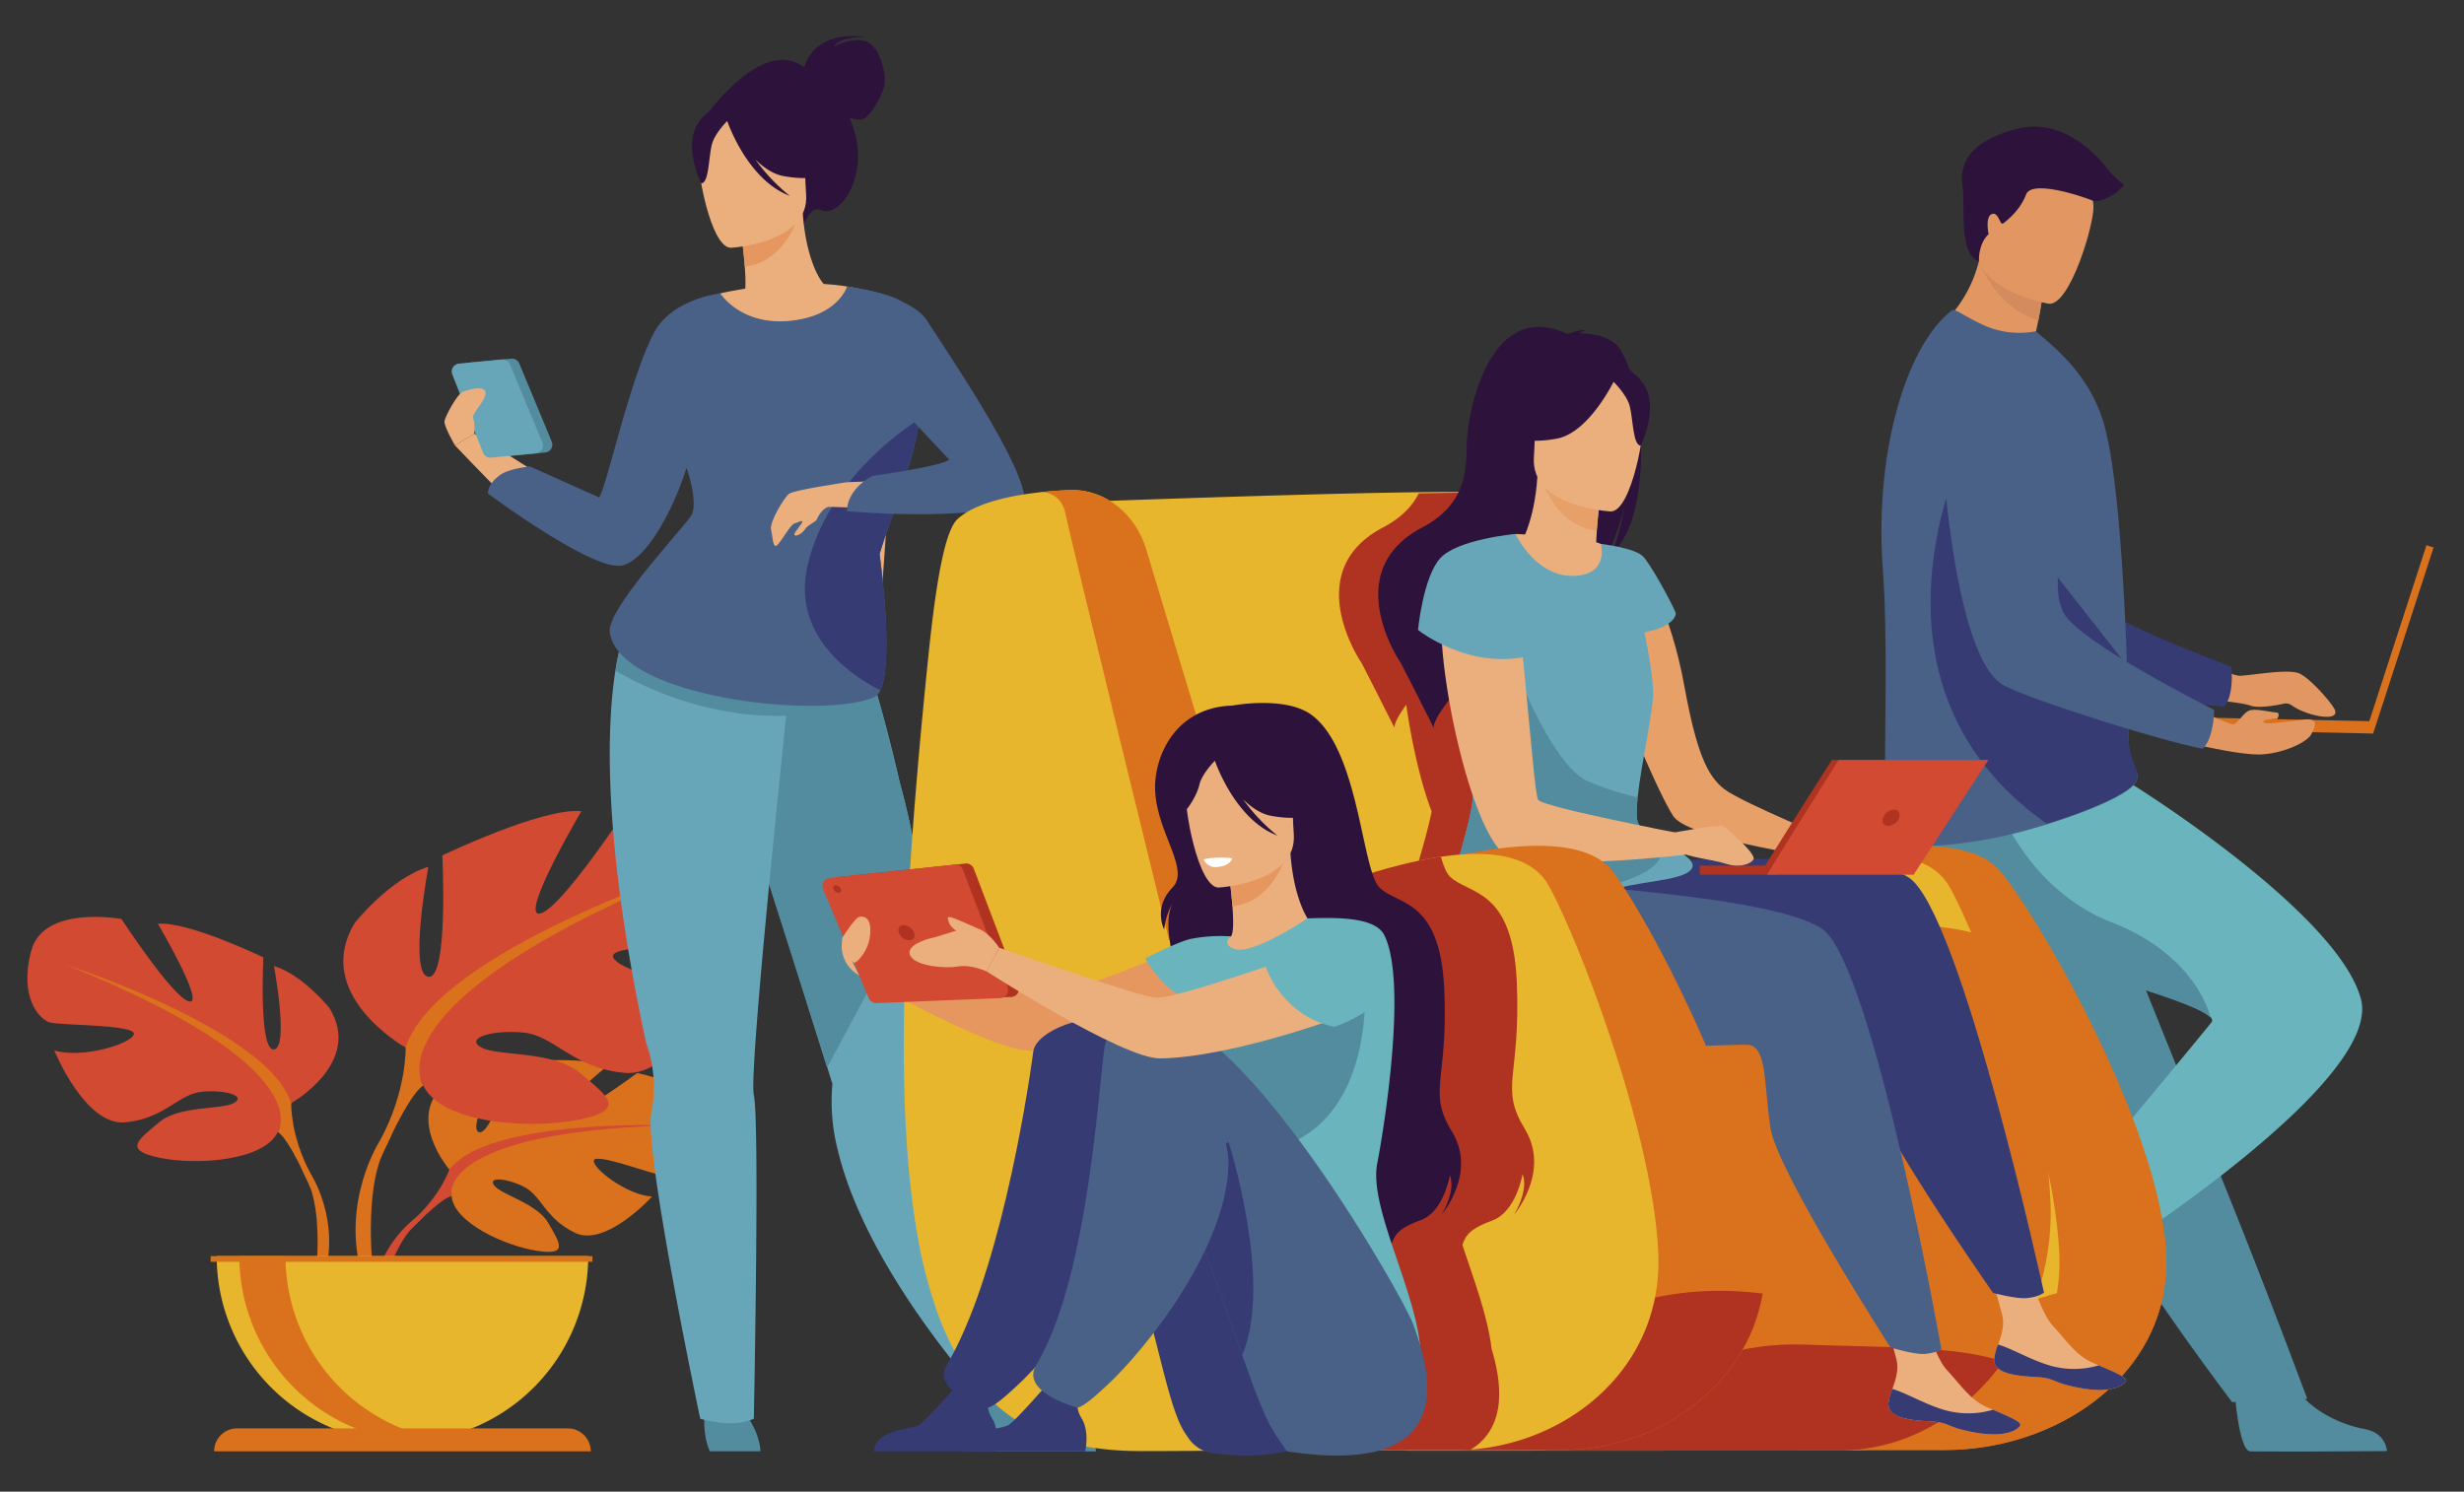 <svg xmlns="http://www.w3.org/2000/svg" xmlns:xlink="http://www.w3.org/1999/xlink" width="1024" height="620" viewBox="0 0 1024 620">
  <rect x="0" y="0" width="1024" height="620" fill="#333333" stroke="none"/>
  <defs>
    <clipPath id="clip-Mange-Device-Graphic-svg">
      <rect width="1024" height="620"/>
    </clipPath>
  </defs>
  <g id="Mange-Device-Graphic-svg" clip-path="url(#clip-Mange-Device-Graphic-svg)">
    <g id="Group_2977" data-name="Group 2977" transform="translate(-3943.328 -85)">
      <g id="Group_2976" data-name="Group 2976" transform="translate(3954.687 100)">
        <g id="Group_2975" data-name="Group 2975" transform="translate(0)">
          <g id="Group_2965" data-name="Group 2965" transform="translate(0 318.369)">
            <g id="Group_2960" data-name="Group 2960" transform="translate(143.605 107.253)">
              <path id="Path_183" data-name="Path 183" d="M4436.573,1356.26s-18.794-21.926-1.16-35.852c0,0,12.882-7.8,23.385-7.166,0,0-14.883,24.958-10.069,27.44s14.579-29,14.579-29,29.315-2.843,38.744,1.691c0,0-25.059,20.507-19.782,21.727s32.346-18.907,32.346-18.907,27.283,4.642,25.828,21.286-10.855,21.783-14.987,21.34-28.3-9.668-28.828-6.284,14.023,14.449,24.21,14.967c0,0-19.235,21.213-32.018,15.09s-13.876-15.826-21.844-19.467-14.771-3.63-11.481.082,17.712,7.32,22.269,15.38,8.646,13.5-4.581,11.508-34.726-11.667-35.669-22.75Z" transform="translate(-4404.807 -1310.797)" fill="#da711d"/>
              <g id="Group_2959" data-name="Group 2959" transform="translate(0 26.997)">
                <path id="Path_184" data-name="Path 184" d="M4512.725,1387.574s-74.1-2.855-90.467,18.337c0,0-3.62,10.84-14.756,20.708l-1.735,4.732s12.841-13.539,17.435-14.358C4423.2,1416.993,4416.016,1390.738,4512.725,1387.574Z" transform="translate(-4390.491 -1387.446)" fill="#d24a32"/>
                <path id="Path_185" data-name="Path 185" d="M4379.408,1495.238S4363.5,1507,4362.4,1528.018l2.888.259s5.08-21.732,14.261-30.231S4379.408,1495.238,4379.408,1495.238Z" transform="translate(-4362.397 -1456.063)" fill="#d24a32"/>
              </g>
            </g>
            <g id="Group_2962" data-name="Group 2962" transform="translate(0 47.723)">
              <path id="Path_186" data-name="Path 186" d="M4064.348,1219.2s29.9-16.742,15.944-39.463c0,0-11.162-13.952-23.119-17.539,0,0,6.378,33.882,0,34.679s-4.386-38.267-4.386-38.267-31.49-15.148-43.848-13.952c0,0,19.533,33.085,13.155,32.288s-28.3-34.281-28.3-34.281-32.288-5.979-37.47,13.155,3.189,28.7,7.972,29.9,35.477.8,34.68,4.784-21.526,10.363-33.085,6.776c0,0,12.756,31.49,29.5,29.9s21.924-11.958,32.289-12.756,17.937,1.993,12.756,4.783-22.721.914-31.092,8.031-15.148,11.5.4,14.69,43.449,1.2,49.031-10.762Z" transform="translate(-3954.686 -1141.783)" fill="#d24a32"/>
              <g id="Group_2961" data-name="Group 2961" transform="translate(16.384 20.018)">
                <path id="Path_187" data-name="Path 187" d="M4001.2,1198.617s83.71,27.106,93.277,57.4c0,0-.4,13.553,7.972,29.1v5.98s-8.77-20.33-13.553-23.12C4088.9,1267.977,4107.635,1241.668,4001.2,1198.617Z" transform="translate(-4001.203 -1198.617)" fill="#da711d"/>
                <path id="Path_188" data-name="Path 188" d="M4281.306,1437.359s12.909,19.6,5.55,43.467l-3.321-.892s3.224-26.283-3.53-39.5S4281.306,1437.359,4281.306,1437.359Z" transform="translate(-4180.057 -1350.858)" fill="#da711d"/>
              </g>
            </g>
            <g id="Group_2964" data-name="Group 2964" transform="translate(131.316)">
              <path id="Path_189" data-name="Path 189" d="M4353.417,1108.344s-39.408-22.069-21.017-52.019c0,0,14.712-18.392,30.475-23.121,0,0-8.406,44.663,0,45.714s5.78-50.443,5.78-50.443,41.512-19.967,57.8-18.391c0,0-25.747,43.613-17.34,42.562s37.308-45.189,37.308-45.189,42.562-7.882,49.394,17.34-4.2,37.832-10.51,39.409-46.766,1.051-45.713,6.3,28.374,13.662,43.612,8.933c0,0-16.815,41.511-38.885,39.409s-28.9-15.763-42.561-16.814-23.645,2.628-16.814,6.305,29.95,1.205,40.985,10.587,19.967,15.161-.525,19.364-57.274,1.576-64.631-14.187Z" transform="translate(-4327.509 -1006.292)" fill="#d24a32"/>
              <g id="Group_2963" data-name="Group 2963" transform="translate(5.093 26.387)">
                <path id="Path_190" data-name="Path 190" d="M4504.692,1081.209s-110.345,35.731-122.956,75.665c0,0,.526,17.866-10.508,38.358v7.882s11.561-26.8,17.865-30.476C4389.092,1172.638,4364.4,1137.958,4504.692,1081.209Z" transform="translate(-4360.922 -1081.209)" fill="#da711d"/>
                <path id="Path_191" data-name="Path 191" d="M4352.275,1395.914s-17.018,25.842-7.316,57.3l4.378-1.176s-4.25-34.647,4.653-52.073S4352.275,1395.914,4352.275,1395.914Z" transform="translate(-4341.97 -1281.891)" fill="#da711d"/>
              </g>
            </g>
            <path id="Path_192" data-name="Path 192" d="M4255.32,1619.3a77.2,77.2,0,0,0,77.2-77.2H4178.124A77.2,77.2,0,0,0,4255.32,1619.3Z" transform="translate(-4099.425 -1353.382)" fill="#e7b62c"/>
            <path id="Path_193" data-name="Path 193" d="M4291.62,1618.712a77.249,77.249,0,0,1-86.783-76.607h19.178A77.209,77.209,0,0,0,4291.62,1618.712Z" transform="translate(-4116.729 -1353.38)" fill="#da711d"/>
            <path id="Path_194" data-name="Path 194" d="M4331.623,1754.914H4175.1a9.524,9.524,0,0,1,9.524-9.524H4322.1a9.524,9.524,0,0,1,9.524,9.524Z" transform="translate(-4097.465 -1485.064)" fill="#da711d"/>
            <rect id="Rectangle_12" data-name="Rectangle 12" width="158.686" height="2.368" transform="translate(76.161 188.725)" fill="#da711d"/>
          </g>
          <g id="Group_2967" data-name="Group 2967" transform="translate(770.533 37.652)">
            <path id="Path_195" data-name="Path 195" d="M6565.37,1682.974s1.6,25.8,6.593,26.173c.663.05,25.32.05,25.32.05l31.474-.182s-.206-7.584-9.406-9.187-24.6-8.069-30.173-20.229C6583.313,1666.806,6565.37,1682.974,6565.37,1682.974Z" transform="translate(-6418.666 -1158.537)" fill="#538c9f"/>
            <path id="Path_196" data-name="Path 196" d="M6507.442,831.842s14.859,8.448,19.019,8.448,20.487-3.156,25.04-.831,12.79,11.683,14.336,14.739c2.779,5.5-11.191,3.069-17.793-1.613a4.164,4.164,0,0,0-3.3-.681c-3.421.746-10.526,2.037-13.955.768-4.613-1.708-28.913-3.6-28.913-3.6Z" transform="translate(-6377.537 -612.077)" fill="#e29763"/>
            <path id="Path_197" data-name="Path 197" d="M6196.715,477.019s15.4,109.478,40.908,119.283c12.586,4.839,68.207,15.806,84.66,16.908,0,0,4.03-3.269,3.048-16.578,0,0-58.273-21.394-66.552-33.028-12.322-17.316,7.647-70.739-7.812-87S6209.469,453.349,6196.715,477.019Z" transform="translate(-6179.858 -372.166)" fill="#363b74"/>
            <path id="Path_198" data-name="Path 198" d="M6175.283,1041.745a191.878,191.878,0,0,0,15.047,21.529c16.555,20.9,34.576,38.132,37.717,54.42a73.5,73.5,0,0,0,2.91,10.426c1.312,3.731,2.931,7.654,4.8,11.71,7.025,15.26,17.531,32.359,28.02,47.9,18.134,26.869,35.184,49.29,35.184,49.29l31.271-1.333c-1.252-3.135-14.891-40.234-33.136-85.572-7.407-18.4-15.287-37.982-22.888-56.861q-1.519-3.782-3.028-7.521c-2.323-5.778-4.61-11.465-6.844-17-17.13-42.572-30.775-76.471-30.775-76.471s-68.471-25.937-75.581-9.13C6152.119,996.989,6156.894,1010.564,6175.283,1041.745Z" transform="translate(-6153.236 -706.9)" fill="#538c9f"/>
            <path id="Path_199" data-name="Path 199" d="M6323.41,1488.95s-21.75,13.976-19.641,18.516c.281.6,12.3,22.131,12.3,22.131l15.5,27.392s6.521-3.876,3.436-12.691-4.947-25.412,2.953-36.206C6346.274,1496.737,6323.41,1488.95,6323.41,1488.95Z" transform="translate(-6249.113 -1038.23)" fill="#538c9f"/>
            <path id="Path_200" data-name="Path 200" d="M6237.935,1188.171s-13.594-11.989-15.991-20.784c0,0,56.011-67.109,68.16-82.151.557-.689.416-1.447-.32-2.279-9.173-10.343-111.083-31.367-124.4-52.09a64.2,64.2,0,0,1-8.606-19.841c-3.02-12.645-.632-21.378-.632-21.378l101.779-2.944s84.741,52.765,94.338,88.742S6237.935,1188.171,6237.935,1188.171Z" transform="translate(-6152.997 -712.885)" fill="#6ab5bd"/>
            <path id="Path_201" data-name="Path 201" d="M6292.595,1091.487c-9.174-10.342-111.083-31.367-124.4-52.09a64.165,64.165,0,0,1-8.607-19.841v-12.881l43.257-6.8s12.269,37.747,48.6,51.9C6285.47,1065.032,6291.915,1088.557,6292.595,1091.487Z" transform="translate(-6155.806 -721.083)" fill="#538c9f"/>
            <path id="Path_202" data-name="Path 202" d="M6267.041,398.171c-20.59,5.322-54.723-13.754-54.723-13.754s13.254-8.909,18.166-28.475c.25-.986.472-2,.675-3.034,2.156-.458,6.223-1.322,10.573-2.242l15.726,14.09a135.256,135.256,0,0,1-2.325,15.905q-.51,2.633-1.185,5.643A48.493,48.493,0,0,1,6267.041,398.171Z" transform="translate(-6189.965 -300.028)" fill="#e29763"/>
            <path id="Path_203" data-name="Path 203" d="M6149.409,530.6c2.948,39.665-.93,99.993,2.415,110.441,2.888,9.014,35.787,3.655,48.919.646,4.861-1.113,10.748-2.7,16.828-4.586,16.96-5.252,35.441-12.751,37.423-18.318a4.577,4.577,0,0,0,.185-.64,5.09,5.09,0,0,0-.037-2.333c-.66-2.838-3.207-5.908-3.508-12.934-.334-7.845-.283-17.082-.579-27.017-.016-1.118-.03-2.339-.152-3.452L6250.9,572c0-.214-.01-.422-.014-.635-.286-11.078-.865-22.726-1.537-34.277-.427-7.255-.92-14.439-1.489-21.323-1.48-17.769-3.473-33.57-6.111-43.56-4.311-16.284-13.818-26.9-22.472-34.688l-6.259-5.369a36.184,36.184,0,0,1-22.709-3.025c-8.085-3.838-10.876-6.589-12.284-5.552C6159.352,437.974,6145.927,482.108,6149.409,530.6Z" transform="translate(-6148.857 -347.111)" fill="#496087"/>
            <path id="Path_204" data-name="Path 204" d="M6255.184,748.66c16.96-5.252,35.441-12.751,37.423-18.318a4.563,4.563,0,0,0,.184-.64c-.01-.778-.02-1.556-.036-2.333-.661-2.838-3.208-5.908-3.508-12.934-.335-7.845-.284-17.083-.58-27.017-.015-1.118-.03-2.339-.152-3.452l-.006-.407c0-.214-.01-.422-.014-.635l-68.566-87.355S6173.838,691.545,6255.184,748.66Z" transform="translate(-6186.471 -458.96)" fill="#363b74"/>
            <path id="Path_205" data-name="Path 205" d="M6290.866,364.757a135.295,135.295,0,0,1-2.326,15.905c-15.359-4.964-22.322-18.835-24.649-24.719.25-.986.472-2,.675-3.034,2.157-.458,6.224-1.322,10.574-2.242Z" transform="translate(-6223.374 -300.028)" fill="#d48b5d"/>
            <path id="Path_206" data-name="Path 206" d="M6291.187,306.313s-33.491-5.589-29.69-26.392,2.04-35.535,23.584-32.846,24.237,11.385,24.657,18.637S6300,307.232,6291.187,306.313Z" transform="translate(-6221.627 -232.719)" fill="#e29763"/>
            <g id="Group_2966" data-name="Group 2966" transform="translate(119.03 173.942)">
              <rect id="Rectangle_13" data-name="Rectangle 13" width="3.105" height="81.315" transform="matrix(-0.951, -0.309, 0.309, -0.951, 85.312, 78.296)" fill="#da711d"/>
              <rect id="Rectangle_14" data-name="Rectangle 14" width="85.33" height="5.105" transform="translate(85.31 78.296) rotate(-178.776)" fill="#da711d"/>
            </g>
            <path id="Path_207" data-name="Path 207" d="M6491.648,901.776s27.412,7.227,37.691,6.469,18.828-5.647,20.122-8.2,4.011-7.079-2.987-6.244-16.553,2.323-16.85.978,5.706-1.217,5.706-1.217,1.813-2.638-.47-2.734-8.948-1.9-11.422-.666-4.76,5.806-6.567,5.616-22.937-9.518-22.937-9.518Z" transform="translate(-6370.91 -647.357)" fill="#e29763"/>
            <path id="Path_208" data-name="Path 208" d="M6216.012,494.437s3.24,110.509,27.509,123.067c11.976,6.2,66.048,23.229,82.279,26.138,0,0,4.366-2.806,4.858-16.142,0,0-55.56-27.688-62.5-40.164-10.337-18.568,15.4-69.465,1.827-87.333S6231.3,472.317,6216.012,494.437Z" transform="translate(-6192.358 -385.112)" fill="#496087"/>
            <path id="Path_209" data-name="Path 209" d="M6250.908,262.811s-.383-7.137,4.019-11.227c0,0-1.533-7.156,1.3-8.336s3.422,4.837,4.719,3.893,7.078-5.426,9.555-12.032,25.148,1.4,27.79,2.585,11.136-3.174,12.787-6.713a49.712,49.712,0,0,1-6.841-6.6c-2.123-2.832-16.987-21.941-37.746-16.515s-23.59,15.334-22.413,23.828S6242.406,259.962,6250.908,262.811Z" transform="translate(-6210.391 -206.897)" fill="#2d133b"/>
          </g>
          <g id="Group_2968" data-name="Group 2968" transform="translate(173.337)">
            <path id="Path_210" data-name="Path 210" d="M4471.008,482.924l17.869-1.706a3.28,3.28,0,0,1,3.34,2.007l13.491,32.472a3.28,3.28,0,0,1-2.718,4.524L4484.4,522a3.282,3.282,0,0,1-3.366-2.066l-12.766-32.543A3.28,3.28,0,0,1,4471.008,482.924Z" transform="translate(-4461.107 -347.142)" fill="#538c9f"/>
            <path id="Path_211" data-name="Path 211" d="M4885.678,1126.053l-9.481,5.032s-51.268-54.362-63.593-106.528a81.082,81.082,0,0,1-2.146-27.215s-.745-2.363-2.05-6.54l-.174-.557c-.57-1.833-1.255-3.989-2.014-6.43-2.476-7.883-5.877-18.671-9.751-30.951-8.923-28.262-29.333-92-38.054-118.513l62.681-22.678s7.121,16.236,17.352,60.363c1.575,5.761,3.154,12.129,4.628,19.069,1.672,7.86,3.231,16.454,4.531,25.739a395.392,395.392,0,0,1,3.757,52.836c.035,7.9-.158,16.084-.627,24.533-.342,6.195.578,14.449,2.3,23.84C4860.938,1060.984,4885.678,1126.053,4885.678,1126.053Z" transform="translate(-4649.208 -561.852)" fill="#67a6b9"/>
            <path id="Path_212" data-name="Path 212" d="M5122.984,1724.077h-50.677s-1.895-8.083,1.433-13.583c2.945-4.866,1.816-7.639-.364-11.665a19.678,19.678,0,0,0,8.535,1.607,17.847,17.847,0,0,0,7.537-2.65c2.18,2.487,11.52,13.071,14.438,15.168C5107.2,1715.333,5121.963,1714.486,5122.984,1724.077Z" transform="translate(-4852.192 -1135.858)" fill="#538c9f"/>
            <path id="Path_213" data-name="Path 213" d="M4847.606,916.843l-39.372,73.4c-.57-1.833-1.255-3.989-2.014-6.43-2.476-7.883-5.877-18.671-9.751-30.951-8.923-28.262-29.333-92-38.054-118.513l62.681-22.678s7.121,16.236,17.352,60.363c1.575,5.761,3.154,12.129,4.628,19.069C4844.747,898.964,4846.307,907.558,4847.606,916.843Z" transform="translate(-4649.208 -561.523)" fill="#538c9f"/>
            <path id="Path_214" data-name="Path 214" d="M4484.165,598.313c-.314.271-15.335-15.084-23.356-23.591l8.033-4.891,43.867,27.539Z" transform="translate(-4456.425 -404.596)" fill="#ebaf7d"/>
            <path id="Path_215" data-name="Path 215" d="M4755.141,1723.2s-1.18,8.606,2.123,15.863h21s.158-6.269-5.19-14.133S4755.141,1723.2,4755.141,1723.2Z" transform="translate(-4646.955 -1150.848)" fill="#538c9f"/>
            <path id="Path_216" data-name="Path 216" d="M4798.911,113.054c.283-1.342,3.862-15.716,26.166-12.618,0,0-11.129-.6-13.846,3.868,0,0,8.455-4.63,14.168-1.673s7.422,14.167,6.852,17.657-5.884,14.136-9.887,14.423a11.888,11.888,0,0,1-4.649-.8,52.723,52.723,0,0,1,2.053,5.835c5.686,19.7-6.526,35.861-13.674,32.6-4.585-2.093-7.37,5.867-7.37,5.867l-40.093-45.9S4781.943,99.817,4798.911,113.054Z" transform="translate(-4649.347 -100)" fill="#2d133b"/>
            <path id="Path_217" data-name="Path 217" d="M4756.5,371.664a57.258,57.258,0,0,0,20.021,8.521c30.86,7.13,42.687-18.953,47.129-36.857a26.531,26.531,0,0,0-10.456-3.212c-2.231-.263-4.577-.437-6.52-.534-3.465-2.654-8.627-13.517-9.77-30.383l-1.453.39-24.321,6.657s1.114,7.731,1.659,15.039c.421,5.718.489,11.183-.595,12.52-1.9.412-3.038.681-3.038.681a.051.051,0,0,1-.011.023A156.55,156.55,0,0,0,4756.5,371.664Z" transform="translate(-4647.965 -235.515)" fill="#ebaf7d"/>
            <path id="Path_218" data-name="Path 218" d="M4798.033,316.976s1.118,7.725,1.66,15.039c13.779-1.38,20.173-14.5,22.664-21.695Z" transform="translate(-4674.872 -236.241)" fill="#e6965f"/>
            <path id="Path_219" data-name="Path 219" d="M4761.3,246.541s32.706-1.8,31.269-22.155,1.816-34.289-19.127-34-24.446,8.343-25.62,15.252S4752.754,246.487,4761.3,246.541Z" transform="translate(-4642.252 -158.549)" fill="#ebaf7d"/>
            <path id="Path_220" data-name="Path 220" d="M4743.324,186.546c4.61-6.483,8.522-5.414,10.792-3.727,17.152-11.1,29.7,2.591,29.7,2.591a38.97,38.97,0,0,0,14.362,22.053s-5.69,4.1-19.671,1.56c-4.271-.778-8.229-3.489-11.669-6.875a76.414,76.414,0,0,0,14.265,15.08c-16.939-6.4-25.16-28.735-25.989-31.1-1.866,1.934-5.517,6.106-6.441,10.006-1.257,5.3-1.225,16.019-4.36,15.878C4744.312,212.012,4736.409,196.268,4743.324,186.546Z" transform="translate(-4637.595 -150.837)" fill="#2d133b"/>
            <path id="Path_221" data-name="Path 221" d="M4698.985,396.861s53.28-12.936,76.449,6.172l-11.578,161.473-104.2-25.174s2.932-10.218,22.913-37.388S4693.855,434.922,4698.985,396.861Z" transform="translate(-4585.231 -289.737)" fill="#ebaf7d"/>
            <path id="Path_222" data-name="Path 222" d="M4719.538,805.338s-.062.547-.171,1.59c-.046.448-.107.991-.174,1.623-.448,4.185-1.3,12.216-2.391,22.657-2.86,27.385-7.348,71.369-10.4,106.087-2.393,27.145-3.912,48.627-3.091,52.077,2.469,10.38,0,134.472,0,134.472-8.856,4.247-22.285,0-22.285,0s-23.591-111.824-20.289-127.366a53.525,53.525,0,0,0-2.208-28.81c-18.316-85.3-16.312-132.581-12.673-155.214a95.352,95.352,0,0,1,3.133-13.82,28.985,28.985,0,0,1,1.255-3.4C4690.643,784.365,4719.538,805.338,4719.538,805.338Z" transform="translate(-4574.723 -549.18)" fill="#67a6b9"/>
            <path id="Path_223" data-name="Path 223" d="M4757.8,828.515a102.784,102.784,0,0,1-36.548,7.9,122.466,122.466,0,0,1-30.075-2.855,138.474,138.474,0,0,1-40.874-15.9,95.642,95.642,0,0,1,3.132-13.82c12.3-8.757,42.715-.377,67.562,8.913q1.331.5,2.647,1C4742.678,821.032,4757.8,828.515,4757.8,828.515Z" transform="translate(-4579.179 -553.917)" fill="#538c9f"/>
            <path id="Path_224" data-name="Path 224" d="M4678.972,451.354c-2.571,19.425-12.863,43.2-16.538,55.993,0,0,6.144,44.423.279,56.62a5.4,5.4,0,0,1-2.5,2.8c-21.729,9.464-106.347.274-109.918-27.022-1.3-9.918,32.23-44.805,34.184-49.037.812-1.751,1.675-7.427-2.255-19.19-5.573,17.179-15.863,37.015-26.215,40.4-11.376,3.722-56.356-29.8-56.356-29.8s-.259-4.072,5.427-7.923c3.656-2.477,12.055-3.312,12.055-3.312L4545.9,483.76c3.609-6.176,12.6-48.906,22.644-68.194,7.548-14.5,27.706-16.6,27.706-16.6s8.388,13.306,28.677,11.419,24-14.307,24-14.307,17.995,2.392,23.538,6.865C4673.421,403.72,4682.345,425.9,4678.972,451.354Z" transform="translate(-4481.585 -292.006)" fill="#496087"/>
            <path id="Path_225" data-name="Path 225" d="M4904.691,609.006s6.144,44.423.278,56.62c-15.831-7.946-36.464-25.1-30.185-51.9,9.121-38.936,46.443-60.716,46.443-60.716C4918.657,572.438,4908.366,596.209,4904.691,609.006Z" transform="translate(-4723.842 -393.735)" fill="#363b74"/>
            <path id="Path_226" data-name="Path 226" d="M4865.25,627.206s-22.535,3.266-24.333,4.947-8.016,11.456-7.25,14.856.687,6.9,2.066,6.663,5.88-8.882,7.581-9.279,3.1-1.56,3.309-.8-3.459,4.393-3.277,5.427,3.066-.177,4.362-2.182,4.532-3,5.018-4.248,2.72-5.387,5.753-5.2S4865.25,627.206,4865.25,627.206Z" transform="translate(-4697.913 -441.792)" fill="#ebaf7d"/>
            <path id="Path_227" data-name="Path 227" d="M4931.58,624.686l-21.925.887-7.5,10.226,29.821,1Z" transform="translate(-4742.319 -440.152)" fill="#ebaf7d"/>
            <path id="Path_228" data-name="Path 228" d="M4923.452,396.079s26.133,3.1,33.329,14.307c9.1,14.169,41.24,61.158,40.548,75.379,0,0-20.023,7.977-73.856,3.7,0,0-.979-8.143,10.346-14.675,0,0,28.9-3.958,32.084-6.763l-21.457-22.8Z" transform="translate(-4756.116 -291.972)" fill="#496087"/>
            <path id="Path_229" data-name="Path 229" d="M4459.956,483.929l17.868-1.707a3.281,3.281,0,0,1,3.341,2.007l13.49,32.473a3.278,3.278,0,0,1-2.717,4.523L4473.346,523a3.281,3.281,0,0,1-3.366-2.068l-12.766-32.542A3.28,3.28,0,0,1,4459.956,483.929Z" transform="translate(-4453.948 -347.793)" fill="#67a6b9"/>
            <path id="Path_230" data-name="Path 230" d="M4452.747,540.029s-4.719-8.139-4.365-10.144,5.237-11.3,7.746-12.228c4.482-1.651,10.773-2.674,9.043,2.045-1.143,3.115-5.663,7.628-4.876,9.044s.485,6.393.485,6.393Z" transform="translate(-4448.363 -369.873)" fill="#ebaf7d"/>
          </g>
          <g id="Group_2973" data-name="Group 2973" transform="translate(364.227 120.893)">
            <path id="Path_231" data-name="Path 231" d="M6158.51,1241.882c-6.4,41.031-48.273,67.16-91.22,67.16h-85.062l6.652-239.152s81.16-26.05,101.543-1.27c17.858,21.709,66.287,107.644,68.836,158.508A71.9,71.9,0,0,1,6158.51,1241.882Z" transform="translate(-5634.613 -842.263)" fill="#da711d"/>
            <path id="Path_232" data-name="Path 232" d="M5841.631,1102.585s114.748-58.57,136.482-20.31c11.541,20.314,43.3,101.359,45.643,152.222,2.278,49.42-40.537,81.915-84.581,81.915h-78.224Z" transform="translate(-5543.538 -849.634)" fill="#e7b62c"/>
            <path id="Path_233" data-name="Path 233" d="M5447.1,857.166c-.967,4.977-10.256,9.6-24.043,13.683q-3.646,1.082-7.687,2.114c-46.923,11.985-130.037,18.675-137.959,15.141-10.947-4.884-78.135-243.6-78.135-243.6s64.136-2.411,115.07-3.585c17.424-.4,33.3-.651,44.541-.618a27.651,27.651,0,0,1,3.864.268,18.345,18.345,0,0,1,11.333,5.8c8.2,8.814,10.233,26.22,17.826,45.461,7.507,19.024,16.722,42.767,25.46,66.33,2.25,6.072,4.473,12.131,6.625,18.1q.913,2.526,1.807,5.025C5438.718,817.418,5448.664,849.1,5447.1,857.166Z" transform="translate(-5127.434 -571.73)" fill="#e7b62c"/>
            <path id="Path_234" data-name="Path 234" d="M6238.215,1578.16c-6.4,41.031-48.273,67.16-91.22,67.16h-41.724C6133.095,1626.462,6158.252,1568.341,6238.215,1578.16Z" transform="translate(-5714.317 -1178.541)" fill="#da711d"/>
            <path id="Path_235" data-name="Path 235" d="M5626.367,781.779c-2.133-.349-4.884-.8-8-1.331a7.289,7.289,0,0,1-1.473-2c-1.253-2.76-.4-10.692,1.043-19.789-8.738-23.563-17.952-47.306-25.459-66.33-7.593-19.241-9.626-36.647-17.826-45.461a18.349,18.349,0,0,0-11.334-5.8c-6.771.094-13.919.212-21.294.349-2.618,5.195-7.134,10.1-14.934,14.2-34.8,18.317-8.983,56.063-8.983,56.063.25.17,13.811,27.121,13.811,27.121-.047-1.883,1.779-5.252,4.907-9.541,2.306,16.113,6.062,32.566,10.551,44.343-2.459,12.443-8.768,30.976-12.146,45.15-2.7,11.305-3.538,19.827.925,20.246a10.1,10.1,0,0,0,1.656,0,23.035,23.035,0,0,0,2.717,12.4c8.72,16.859,50.67,19.893,83.1,19.954,13.786-4.086,23.077-8.706,24.042-13.683C5649.227,849.6,5639.282,817.917,5626.367,781.779Z" transform="translate(-5327.996 -572.229)" fill="#b03321"/>
            <path id="Path_236" data-name="Path 236" d="M5836.339,1330.091c-16.42,22.813-41.606,37.435-69.662,36.983l-120.61.061-57.785.028,65.013-214.123s164.557-16.372,184.845,5.459c9.423,10.134,14.711,56.034,17.675,102.3A106.891,106.891,0,0,1,5836.339,1330.091Z" transform="translate(-5379.423 -900.058)" fill="#da711d"/>
            <path id="Path_237" data-name="Path 237" d="M5942.613,1653.432c-16.419,22.813-41.606,37.435-69.661,36.982l-120.609.061c14.192-11.914,58.827-45.721,106.619-44.121C5895.188,1647.567,5923.957,1647.048,5942.613,1653.432Z" transform="translate(-5485.698 -1223.398)" fill="#b03321"/>
            <g id="Group_2972" data-name="Group 2972" transform="translate(197.195)">
              <path id="Path_238" data-name="Path 238" d="M5836.874,738.388s10.021,14.829,15.737,46c5,27.3,9.394,37.382,16.624,42.98s47.5,22.13,47.5,22.13l-3.01,7.056s-59.034-8.04-65.665-17.907-31.912-68.159-29.95-81.584S5836.874,738.388,5836.874,738.388Z" transform="translate(-5725.429 -635.273)" fill="#e8a069"/>
              <g id="Group_2969" data-name="Group 2969" transform="translate(252.826 387.978)">
                <path id="Path_239" data-name="Path 239" d="M6276.148,1587.944c-.53,5.757,7.485,7.158,16.769,7.62s6.478,2.363,19.2,4.668,17.82-1.177,18.741-2.9c.82-1.524-5.095-3.91-11.4-6.605-.794-.336-1.587-.684-2.381-1.031-7.094-3.12-11.075-9.482-16.606-15.381-5.239-5.587-10.213-23.478-10.213-23.478l-17.289-3.692s4.854,16.1,6.539,22.976c.991,4.043-.472,8.563-1.769,12A22.659,22.659,0,0,0,6276.148,1587.944Z" transform="translate(-6272.97 -1547.148)" fill="#ebaf7d"/>
                <path id="Path_240" data-name="Path 240" d="M6298.718,1659.9c9.283.462,6.477,2.363,19.2,4.668s17.82-1.177,18.741-2.9c.82-1.524-5.094-3.91-11.4-6.605l-.1.107a36.228,36.228,0,0,1-19.271.231c-8.415-2.285-16.553-7.315-22.352-8.94a22.634,22.634,0,0,0-1.589,5.817C6281.418,1658.033,6289.434,1659.434,6298.718,1659.9Z" transform="translate(-6278.771 -1611.479)" fill="#363b74"/>
              </g>
              <path id="Path_241" data-name="Path 241" d="M5751.753,1057.1s114.882-8.646,136.509,5,56.315,172.641,56.315,172.641-2.142,1.716-6.922,2.233c-4.447.481-14.24-2.133-14.24-2.133s-49.85-71.139-53.362-89.06-2.653-33.913-10.65-34.341S5751.737,1123.56,5736.66,1097s-2.612-52.852-2.612-52.852Z" transform="translate(-5667.907 -833.337)" fill="#363b74"/>
              <g id="Group_2970" data-name="Group 2970" transform="translate(208.866 406.429)">
                <path id="Path_242" data-name="Path 242" d="M6151.342,1640.331c-.532,5.758,7.483,7.158,16.768,7.62s6.477,2.364,19.2,4.669,17.819-1.178,18.74-2.9c.821-1.525-5.095-3.91-11.4-6.606-.794-.336-1.589-.683-2.382-1.03-7.1-3.119-11.075-9.482-16.607-15.381-5.238-5.587-10.213-23.477-10.213-23.477l-17.289-3.692s4.855,16.1,6.54,22.976c.992,4.043-.471,8.563-1.77,12A22.558,22.558,0,0,0,6151.342,1640.331Z" transform="translate(-6148.162 -1599.535)" fill="#ebaf7d"/>
                <path id="Path_243" data-name="Path 243" d="M6173.912,1712.283c9.283.462,6.478,2.364,19.2,4.668s17.82-1.178,18.742-2.9c.82-1.525-5.1-3.91-11.4-6.606l-.1.108a36.226,36.226,0,0,1-19.271.23c-8.416-2.286-16.554-7.315-22.352-8.939a22.632,22.632,0,0,0-1.59,5.817C6156.614,1710.421,6164.628,1711.821,6173.912,1712.283Z" transform="translate(-6153.964 -1663.867)" fill="#363b74"/>
              </g>
              <path id="Path_244" data-name="Path 244" d="M5669.585,1101.131s102.055,4.83,123.135,19.312,49.552,174.7,49.552,174.7-2.206,1.631-7,1.962c-4.462.308-14.146-2.686-14.146-2.686s-47.044-73.024-49.855-91.068-1.332-33.991-9.3-34.731-108.058,7.918-122.087-19.209S5669.585,1101.131,5669.585,1101.131Z" transform="translate(-5608.242 -870.25)" fill="#496087"/>
              <path id="Path_245" data-name="Path 245" d="M5652.876,451.936c-4.528-2.99-10.15-3.657-14.111-3.687a6.691,6.691,0,0,1,3.109-1.23c-2.422-.527-8.044,1.536-8.044,1.536-33.158-15.383-41.849,34.371-41.91,46.061s-.873,25.094-18.558,34.4c-34.8,18.315-8.984,56.061-8.984,56.061.253.172,13.813,27.125,13.813,27.125-.231-9.465,46.487-56.218,70.125-69.577,6.054-7.749,8.97-21.956,9.191-23.075-1.709,11.3-4.08,17.552-6.058,21.027C5671.8,524.208,5664.88,459.857,5652.876,451.936Z" transform="translate(-5555.166 -445.63)" fill="#2d133b"/>
              <path id="Path_246" data-name="Path 246" d="M5716.87,689.893s9.011.391,18.513,1.293c6.458.613,13.349,1.324,16.988,2.846,9,3.76,8.051,19.684-10.822,16.735S5715.547,694.615,5716.87,689.893Z" transform="translate(-5659.815 -603.859)" fill="#ebaf7d"/>
              <path id="Path_247" data-name="Path 247" d="M5753.473,657.781c.11.059,2.692,13.7-9.666,13.154-8.113-.358-25.609-10.174-24.063-17.12.734-3.3,6.864-11.868,8.1-31.421l1.477.395,24.831,6.66s-1.1,7.881-1.615,15.34C5752.1,651.051,5752.083,657.017,5753.473,657.781Z" transform="translate(-5661.714 -560.134)" fill="#ebaf7d"/>
              <path id="Path_248" data-name="Path 248" d="M5771.935,630.174s-1.1,7.881-1.615,15.34c-14.054-1.336-20.64-14.677-23.216-22Z" transform="translate(-5679.499 -560.86)" fill="#e8a069"/>
              <path id="Path_249" data-name="Path 249" d="M5725.935,521.84s-6.6-12.151-7.708-22.238c-.79-7.2,4.594-33.344,30.854-27.776a36.093,36.093,0,0,1,14.561,6.644c5.5,4.271,13.246,13.219,2.422,35.622l-2.932,7.616Z" transform="translate(-5660.747 -462.099)" fill="#2d133b"/>
              <path id="Path_250" data-name="Path 250" d="M5770.707,558.2s-33.351-1.671-31.989-22.425-2.029-34.947,19.322-34.756,24.967,8.38,26.2,15.417S5779.418,558.1,5770.707,558.2Z" transform="translate(-5674.041 -481.509)" fill="#ebaf7d"/>
              <path id="Path_251" data-name="Path 251" d="M5753.986,493.616s-10.744,23.738-24.982,26.4-20.062-1.489-20.062-1.489a39.729,39.729,0,0,0,14.528-22.555S5747.878,481.569,5753.986,493.616Z" transform="translate(-5654.778 -473.602)" fill="#2d133b"/>
              <path id="Path_252" data-name="Path 252" d="M5830.036,501.034s6.45,5.89,7.758,11.285,1.33,16.323,4.525,16.165c0,0,7.975-16.09.876-25.965C5835.668,492.046,5830.036,501.034,5830.036,501.034Z" transform="translate(-5733.221 -479.195)" fill="#2d133b"/>
              <path id="Path_253" data-name="Path 253" d="M5729.55,829.36c-2.7,3.227-11.126,4.217-20.134,5.7-7.086,1.171-14.532,2.638-19.826,5.748-12.022,7.058-51.3,30.914-62.815,29.828-4.463-.42-3.628-8.941-.924-20.246,4.256-17.854,13.164-42.649,13.164-53.43,0-5.884,1.958-19.808,4.571-35.728q.319-1.925.646-3.883c5.171-30.952,12.335-67.448,12.335-67.448s7.988,17.429,23.553,17.429,11.948-13.292,11.948-13.292,14.2,1.671,17.556,5.284,11.867,19.237,13.555,23.5c0,0,.345,5.421-13.078,8,0,0,3.269,14.716,3.656,24.526.288,7.247-4.944,29.929-6.449,44.036-.535,5-.6,8.918.207,10.7,1.038,2.278,4.4,4.549,8.219,6.775C5723.322,821.272,5732.754,825.523,5729.55,829.36Z" transform="translate(-5599.513 -603.863)" fill="#67a6b9"/>
              <path id="Path_254" data-name="Path 254" d="M5715.734,923.572c8.616,14.688-23.364,19.1-28.658,22.214-12.022,7.059-48.788,32.65-60.3,31.565-4.463-.42-3.628-8.941-.924-20.246,4.256-17.854,13.164-42.649,13.164-53.43,0-5.884,1.958-19.808,4.571-35.728l13.859-13.305s14.848,38.379,29,44.668a119.007,119.007,0,0,0,20.86,6.79c-.535,5-.6,8.918.207,10.7C5708.553,919.075,5711.913,921.345,5715.734,923.572Z" transform="translate(-5599.513 -710.58)" fill="#538c9f"/>
              <path id="Path_255" data-name="Path 255" d="M5655.91,719.028s-11.85-7.2-23.305,6.454,8.142,111.223,25.117,116.236c18.854,5.568,73.323-.892,73.323-.892L5730,832.314S5672.01,821.2,5669.6,818.1,5661.933,720.6,5655.91,719.028Z" transform="translate(-5603.113 -621.504)" fill="#ebaf7d"/>
              <path id="Path_256" data-name="Path 256" d="M5642.608,689.893s-24.333,2.195-31.4,10.2-9.133,29.691-9.133,29.691,21.428,17.3,47.247,10.585Z" transform="translate(-5585.552 -603.859)" fill="#67a6b9"/>
              <g id="Group_2971" data-name="Group 2971" transform="translate(133.62 180.003)">
                <rect id="Rectangle_15" data-name="Rectangle 15" width="32.14" height="3.798" transform="translate(0 43.88)" fill="#b03321"/>
                <path id="Path_257" data-name="Path 257" d="M6006.4,1003.839c.315-1.256,29.547-47.157,29.547-47.157h65.041l-32.624,45.925Z" transform="translate(-5981.085 -956.682)" fill="#b03321"/>
                <path id="Path_258" data-name="Path 258" d="M6014.168,1004.36c.314-1.257,29.641-47.678,29.641-47.678h62.209l-31.037,47.678Z" transform="translate(-5986.118 -956.682)" fill="#d24a32"/>
                <path id="Path_259" data-name="Path 259" d="M6157.124,1018.608a5.2,5.2,0,0,1-4.527,3.367c-1.861,0-2.849-1.507-2.208-3.367a5.193,5.193,0,0,1,4.527-3.368C6156.776,1015.24,6157.764,1016.747,6157.124,1018.608Z" transform="translate(-6074.231 -994.615)" fill="#b03321"/>
              </g>
              <path id="Path_260" data-name="Path 260" d="M5901.969,1037.4s18.879-3.654,21.012-2.741,14.007,11.571,12.789,13.7-6.09,3.654-11.572,1.827-17.357-2.741-19.488-5.481S5901.969,1037.4,5901.969,1037.4Z" transform="translate(-5779.818 -827.098)" fill="#ebaf7d"/>
            </g>
            <path id="Path_261" data-name="Path 261" d="M5711.259,1244.029c-6.9,39.795-44.748,65.014-83.547,65.014h-78.225l6.119-239.152s74.635-26.05,93.381-1.27c16.424,21.709,60.96,107.644,63.307,158.508A77.5,77.5,0,0,1,5711.259,1244.029Z" transform="translate(-5354.292 -842.263)" fill="#da711d"/>
            <path id="Path_262" data-name="Path 262" d="M5740,1584.191c-6.9,39.795-44.748,65.014-83.546,65.014h-62.6C5623.154,1629.345,5662.607,1574.471,5740,1584.191Z" transform="translate(-5383.032 -1182.425)" fill="#b03321"/>
            <path id="Path_263" data-name="Path 263" d="M5231.006,1036.907q-.878.064-1.755.114-1.856.1-3.723.127c-.411,0-.826.01-1.242.01h-78.225l0-.038-4.515.057c-8.055.1-16.468.193-24.272.259q-1.961.021-3.863.033c-.471,0-.944,0-1.406.009-7.709.052-14.528.076-19.393.042a129.149,129.149,0,0,1-19.344-1.49,86.414,86.414,0,0,1-21.558-6.167,70.323,70.323,0,0,1-6.856-3.482,67.479,67.479,0,0,1-8.484-5.785,76.478,76.478,0,0,1-18.047-21.19,115.938,115.938,0,0,1-9.375-20.435,197.493,197.493,0,0,1-8.228-32.787c-3.006-17.585-4.724-38.063-5.242-61.739q-.311-14.3-.047-30.179.417-25.38,2.265-54.964c1.717-27.73,4.345-58.318,7.819-91.988,3.165-30.754,6.817-52.251,12.13-57.148,7.837-7.224,24.182-10.13,35.552-11.295h.011c7.058-.722,12.187-.779,12.187-.779,13.891,0,26.238,9.975,30.7,24.795,9.078,30.178,25.285,84.133,42.153,140.569q.129.424.254.849,1.452,4.862,2.912,9.748c.146.5.3.991.448,1.487.948-.425,1.934-.869,2.955-1.317a.691.691,0,0,1,.1-.047c4.044-1.793,8.62-3.756,13.562-5.757h0c2.562-1.038,5.214-2.09,7.951-3.137,7.719-2.959,16.052-5.884,24.5-8.4,3.748-1.123,7.522-2.166,11.272-3.09,4.817-1.194,9.6-2.2,14.254-2.954.16-.028.292-.048.406-.066.552-.09,1.1-.17,1.646-.25,20.085-2.948,37.516-.9,44.725,11.819,11.541,20.375,43.3,101.657,45.64,152.667C5311.038,1002.039,5272.575,1033.788,5231.006,1036.907Z" transform="translate(-4995.304 -570.302)" fill="#e7b62c"/>
            <path id="Path_264" data-name="Path 264" d="M5212,825.1s-40.15-163.569-43.048-177.316c-1.29-6.127-5.27-8.342-9.278-8.911,7.057-.722,12.19-.776,12.19-.776,13.892,0,26.239,9.942,30.7,24.72,9.723,32.232,27.627,91.669,45.765,152.208C5247.409,815,5212,825.1,5212,825.1Z" transform="translate(-5101.78 -570.306)" fill="#da711d"/>
            <path id="Path_265" data-name="Path 265" d="M5522.405,1184.081c-10.744-17.76-1.723-21.091-3.369-60.876s-20.171-36.5-27.857-44.187c-1.407-1.415-2.6-4.3-3.728-8.172-.546.08-1.1.16-1.647.25-.113.018-.245.038-.406.066-4.657.75-9.437,1.759-14.253,2.954-3.752.925-7.525,1.967-11.272,3.09-8.445,2.52-16.778,5.445-24.5,8.4q-4.1,1.572-7.951,3.137c-6.647,41.733-16.934,228.759-16.934,228.759.085.09.166.175.251.259,8.4-.075,17.476-.175,26.11-.278q1.849-.029,3.667-.047l0,.038h59.03c.081-.043.162-.095.241-.142l.161-.1c15.854-9.833,12.315-29.561,8.582-41.927-1.5-13.225-7.345-28.715-12.121-43.116,1.482-4.383,3.563-6.889,12.495-10.187,9.923-3.656,12.527-19.274,12.527-19.274,2.653,6.983-3.411,16.622-3.571,16.877C5518.209,1219.2,5533.031,1201.633,5522.405,1184.081Z" transform="translate(-5264.252 -850.632)" fill="#b03321"/>
          </g>
          <g id="girl_2" data-name="girl 2" transform="translate(330.431 277.185)">
            <path id="Path_266" data-name="Path 266" d="M5082.031,1163.441s-59.552,25.945-70.361,25.474-77.421-20.289-77.421-20.289l1.7,11.459s51.406,29.565,69.376,31.242c17.694,1.651,78.194-15.88,84.036-19.582S5099.006,1167.187,5082.031,1163.441Z" transform="translate(-4920.692 -1066.905)" fill="#e6965f"/>
            <path id="Path_267" data-name="Path 267" d="M5320.3,890.452s21.969-4.173,32.911,3.817c19.82,14.474,20.884,64.374,28.313,71.808s25.335,4.262,26.929,42.725-7.129,41.679,3.259,58.849-4.394,34.354-4.394,34.354,6.056-9.478,3.46-16.319c0,0-2.521,15.1-12.113,18.637s-11.01,6.134-12.542,11.324c0,0-81.83-41.93-81.918-71.671s-16.1-59.2-8.239-72.089a28.5,28.5,0,0,0-3.932,11.647s-4.719-9.041,3.46-17.457-9.594-25.833-6.962-46C5290.339,906.225,5300.057,891.055,5320.3,890.452Z" transform="translate(-5150.017 -889.363)" fill="#2d133b"/>
            <path id="Path_268" data-name="Path 268" d="M5333.272,1129.009a57.289,57.289,0,0,0,20.021,8.52c30.859,7.13,42.687-18.953,47.129-36.856a26.512,26.512,0,0,0-10.457-3.212c-2.23-.263-4.576-.438-6.519-.534-3.465-2.655-8.629-13.517-9.77-30.384l-1.452.39-24.322,6.657s1.114,7.731,1.66,15.038c.424,5.718.489,11.183-.593,12.52-1.9.412-3.037.681-3.037.681a.079.079,0,0,1-.013.023A156.548,156.548,0,0,0,5333.272,1129.009Z" transform="translate(-5179.172 -1004.136)" fill="#ebaf7d"/>
            <path id="Path_269" data-name="Path 269" d="M5374.81,1074.319s1.117,7.725,1.66,15.038c13.779-1.38,20.173-14.5,22.663-21.694Z" transform="translate(-5206.079 -1004.862)" fill="#e6965f"/>
            <path id="Path_270" data-name="Path 270" d="M5338.075,1003.885s32.707-1.8,31.27-22.155,1.815-34.289-19.127-34-24.448,8.344-25.619,15.253S5329.531,1003.83,5338.075,1003.885Z" transform="translate(-5173.459 -927.171)" fill="#ebaf7d"/>
            <path id="Path_271" data-name="Path 271" d="M5316.329,943.89c4.61-6.484,8.523-5.414,10.793-3.727,17.152-11.1,29.7,2.591,29.7,2.591a38.969,38.969,0,0,0,14.361,22.053s-5.689,4.105-19.67,1.56c-4.271-.778-8.227-3.489-11.668-6.875a76.426,76.426,0,0,0,14.264,15.08c-16.939-6.4-25.158-28.735-25.988-31.1-1.866,1.934-5.518,6.106-6.442,10-1.257,5.3-6.68,13.582-9.813,13.443C5311.863,966.919,5309.415,953.612,5316.329,943.89Z" transform="translate(-5165.03 -919.459)" fill="#2d133b"/>
            <path id="Path_272" data-name="Path 272" d="M5373.026,1245.085c2.953-15.1,12.583-75.423,2.953-94.834-3.458-6.974-17.03-7.6-31.92-6.991-4.633,2.991-22.289,14.295-29.541,12.884-.077-.015-.218-.049-.4-.1-3.415-.854-4.7-3.253-1.856-5.321a65.007,65.007,0,0,0-16.534,1.013c-5.173.974-19.125,8.193-19.125,8.193s7.026,12.693,17.388,17.075c-1.762,15.759.857,22.712,17.206,59.111,13.816,30.769-1.864,58.469-1.864,58.469s81.325,65.387,81.778,32.095C5391.446,1301.619,5369.251,1264.382,5373.026,1245.085Z" transform="translate(-5142.459 -1053.715)" fill="#6ab5bd"/>
            <path id="Path_273" data-name="Path 273" d="M5218.155,1446.113a15.118,15.118,0,0,1-10.877-6.621q-.59-.881-1.258-1.893c-9.257-14.013-12.858-56.93-33.682-102.651-5.071-11.13-23.277-13.133-28.24-25.716,0,0-12.219-40.783,23.386-41.986s95.355,113.478,96.3,125.505C5264.7,1404.4,5287.321,1453.917,5218.155,1446.113Z" transform="translate(-5055.317 -1134.141)" fill="#363b74"/>
            <path id="Path_274" data-name="Path 274" d="M4956.3,1724.077h50.678s1.894-8.083-1.433-13.583c-2.945-4.866-1.816-7.639.364-11.665a19.681,19.681,0,0,1-8.535,1.607,17.854,17.854,0,0,1-7.537-2.65c-2.181,2.487-11.52,13.071-14.438,15.168C4972.089,1715.333,4957.322,1714.486,4956.3,1724.077Z" transform="translate(-4934.978 -1413.042)" fill="#363b74"/>
            <path id="Path_275" data-name="Path 275" d="M5394.275,1208.331s6.6,60.007-36.179,72.581-54.918-55.213-20.381-60.089S5394.275,1208.331,5394.275,1208.331Z" transform="translate(-5169.051 -1095.984)" fill="#538c9f"/>
            <path id="Path_276" data-name="Path 276" d="M5076.115,1276.072c-3.052,22.876-14.967,95.082-35.988,130.31-6.778,11.358,17.074,17.724,17.2,17.691,3.2-.837,8.529-5.937,10.985-8.151,17.065-15.38,51.709-58.931,51.709-93.846,0-17.025.3-49.539-12.08-57.8C5100.319,1259.183,5077.327,1266.986,5076.115,1276.072Z" transform="translate(-4988.493 -1131.178)" fill="#363b74"/>
            <path id="Path_277" data-name="Path 277" d="M5304.034,1440.392s-1.877-2.614-5.152-7.577c-3.9-5.9-8.208-17.519-13.442-32.41-5.5-15.632-12.018-34.864-20.167-54.874-2.514-6.177-5.185-12.428-8.025-18.67-5.073-11.131-19.025-9.593-23.987-22.176,0,0-19.37-43.621,16.235-44.824s103.261,116.689,107.147,128.107C5360.9,1400.465,5381.665,1452.367,5304.034,1440.392Z" transform="translate(-5110.979 -1129.357)" fill="#496087"/>
            <path id="Path_278" data-name="Path 278" d="M5061.919,1724.077H5112.6s1.895-8.083-1.433-13.583c-2.946-4.866-1.816-7.639.365-11.665a19.684,19.684,0,0,1-8.536,1.607,17.839,17.839,0,0,1-7.535-2.65c-2.182,2.487-11.52,13.071-14.439,15.168C5077.706,1715.333,5062.938,1714.486,5061.919,1724.077Z" transform="translate(-5003.394 -1413.042)" fill="#363b74"/>
            <path id="Path_279" data-name="Path 279" d="M5353.987,1495.873c-5.5-15.632-12.017-34.864-20.167-54.874,2.129-15.161,6.72-28.424,14.439-33.77C5348.259,1407.23,5366.986,1465.247,5353.987,1495.873Z" transform="translate(-5179.526 -1224.827)" fill="#363b74"/>
            <path id="Path_280" data-name="Path 280" d="M5174.113,1276.118c-3.051,22.877-7.35,96.7-28.37,131.932-6.777,11.357,17.074,17.724,17.2,17.691,3.2-.837,8.528-5.937,10.983-8.151,17.066-15.381,51.709-58.931,51.709-93.846,0-17.025-19.98-48.174-32.359-56.437A12.453,12.453,0,0,0,5174.113,1276.118Z" transform="translate(-5056.909 -1132.846)" fill="#496087"/>
            <g id="Group_2974" data-name="Group 2974" transform="translate(0 66.709)">
              <path id="Path_281" data-name="Path 281" d="M4911.557,1084.289l51.9-5.512a3.35,3.35,0,0,1,3.484,2.14l18.568,48.791a3.349,3.349,0,0,1-3,4.538l-51.5,2.078a3.352,3.352,0,0,1-3.226-2.055l-18.969-45.356A3.351,3.351,0,0,1,4911.557,1084.289Z" transform="translate(-4904.05 -1078.758)" fill="#b03321"/>
              <path id="Path_282" data-name="Path 282" d="M4898.759,1085.628l51.9-5.512a3.349,3.349,0,0,1,3.485,2.14l18.568,48.791a3.35,3.35,0,0,1-2.995,4.538l-51.5,2.077a3.348,3.348,0,0,1-3.226-2.054l-18.969-45.356A3.349,3.349,0,0,1,4898.759,1085.628Z" transform="translate(-4895.76 -1079.625)" fill="#d24a32"/>
              <path id="Path_283" data-name="Path 283" d="M4985.57,1154.68c-.634-1.741.264-3.153,2-3.153a4.99,4.99,0,0,1,4.3,3.153c.633,1.742-.265,3.154-2.006,3.154A4.988,4.988,0,0,1,4985.57,1154.68Z" transform="translate(-4953.806 -1125.896)" fill="#b03321"/>
              <path id="Path_284" data-name="Path 284" d="M4908.5,1106.041a1.049,1.049,0,0,1,.986-1.549,2.45,2.45,0,0,1,2.113,1.549,1.048,1.048,0,0,1-.985,1.549A2.452,2.452,0,0,1,4908.5,1106.041Z" transform="translate(-4903.946 -1095.428)" fill="#b03321"/>
            </g>
            <path id="Path_285" data-name="Path 285" d="M5242.543,1163.441s-71.928,26.489-82.734,25.945c-6.986-.351-65.048-20.76-65.048-20.76l-5.213,9.861s56.514,36.323,72.051,36.144c30.671-.355,82.428-19.183,88.27-22.885S5259.517,1167.187,5242.543,1163.441Z" transform="translate(-5021.292 -1066.905)" fill="#ebaf7d"/>
            <path id="Path_286" data-name="Path 286" d="M5035.745,1162.956s-5.212-8.021-10.4-8.256-14.155,3.539-17.222,4.128-11.8,3.42-9.2,7.668,14.626,5.189,19.817,4.246,11.8,2.075,11.8,2.075Z" transform="translate(-4962.277 -1061.235)" fill="#ebaf7d"/>
            <path id="Path_287" data-name="Path 287" d="M5056.074,1146.674s-8.255-3.786-10.614-4.494-1.887.011-1.179,2.247,4.955,4.369,4.955,5.072S5056.074,1146.674,5056.074,1146.674Z" transform="translate(-4991.595 -1052.963)" fill="#ebaf7d"/>
            <path id="Path_288" data-name="Path 288" d="M4919.087,1150.155s5.2-8.232,6.908-8.569c5.191-1.025,5.191,5.811,4.09,10.22-1.18,4.731-5.178,9.2-6.285,8.805S4917.862,1154.505,4919.087,1150.155Z" transform="translate(-4910.743 -1052.681)" fill="#ebaf7d"/>
            <path id="Path_289" data-name="Path 289" d="M4918.658,1170.792a13.777,13.777,0,0,0,7.106,14.054Z" transform="translate(-4910.511 -1071.667)" fill="#ebaf7d"/>
            <path id="Path_290" data-name="Path 290" d="M5345.745,1072.583s3.092-1.223,11.792-.517c0,0-.464,3.394-6.88,3.729A5.117,5.117,0,0,1,5345.745,1072.583Z" transform="translate(-5187.25 -1007.572)" fill="#fff"/>
            <path id="Path_291" data-name="Path 291" d="M5418.709,1173.432s6.433,20.366,28.526,25c0,0,36.485-11.24,18.318-36.1C5465.553,1162.335,5447.592,1148.99,5418.709,1173.432Z" transform="translate(-5234.516 -1063.833)" fill="#6ab5bd"/>
          </g>
        </g>
      </g>
    </g>
  </g>
</svg>
